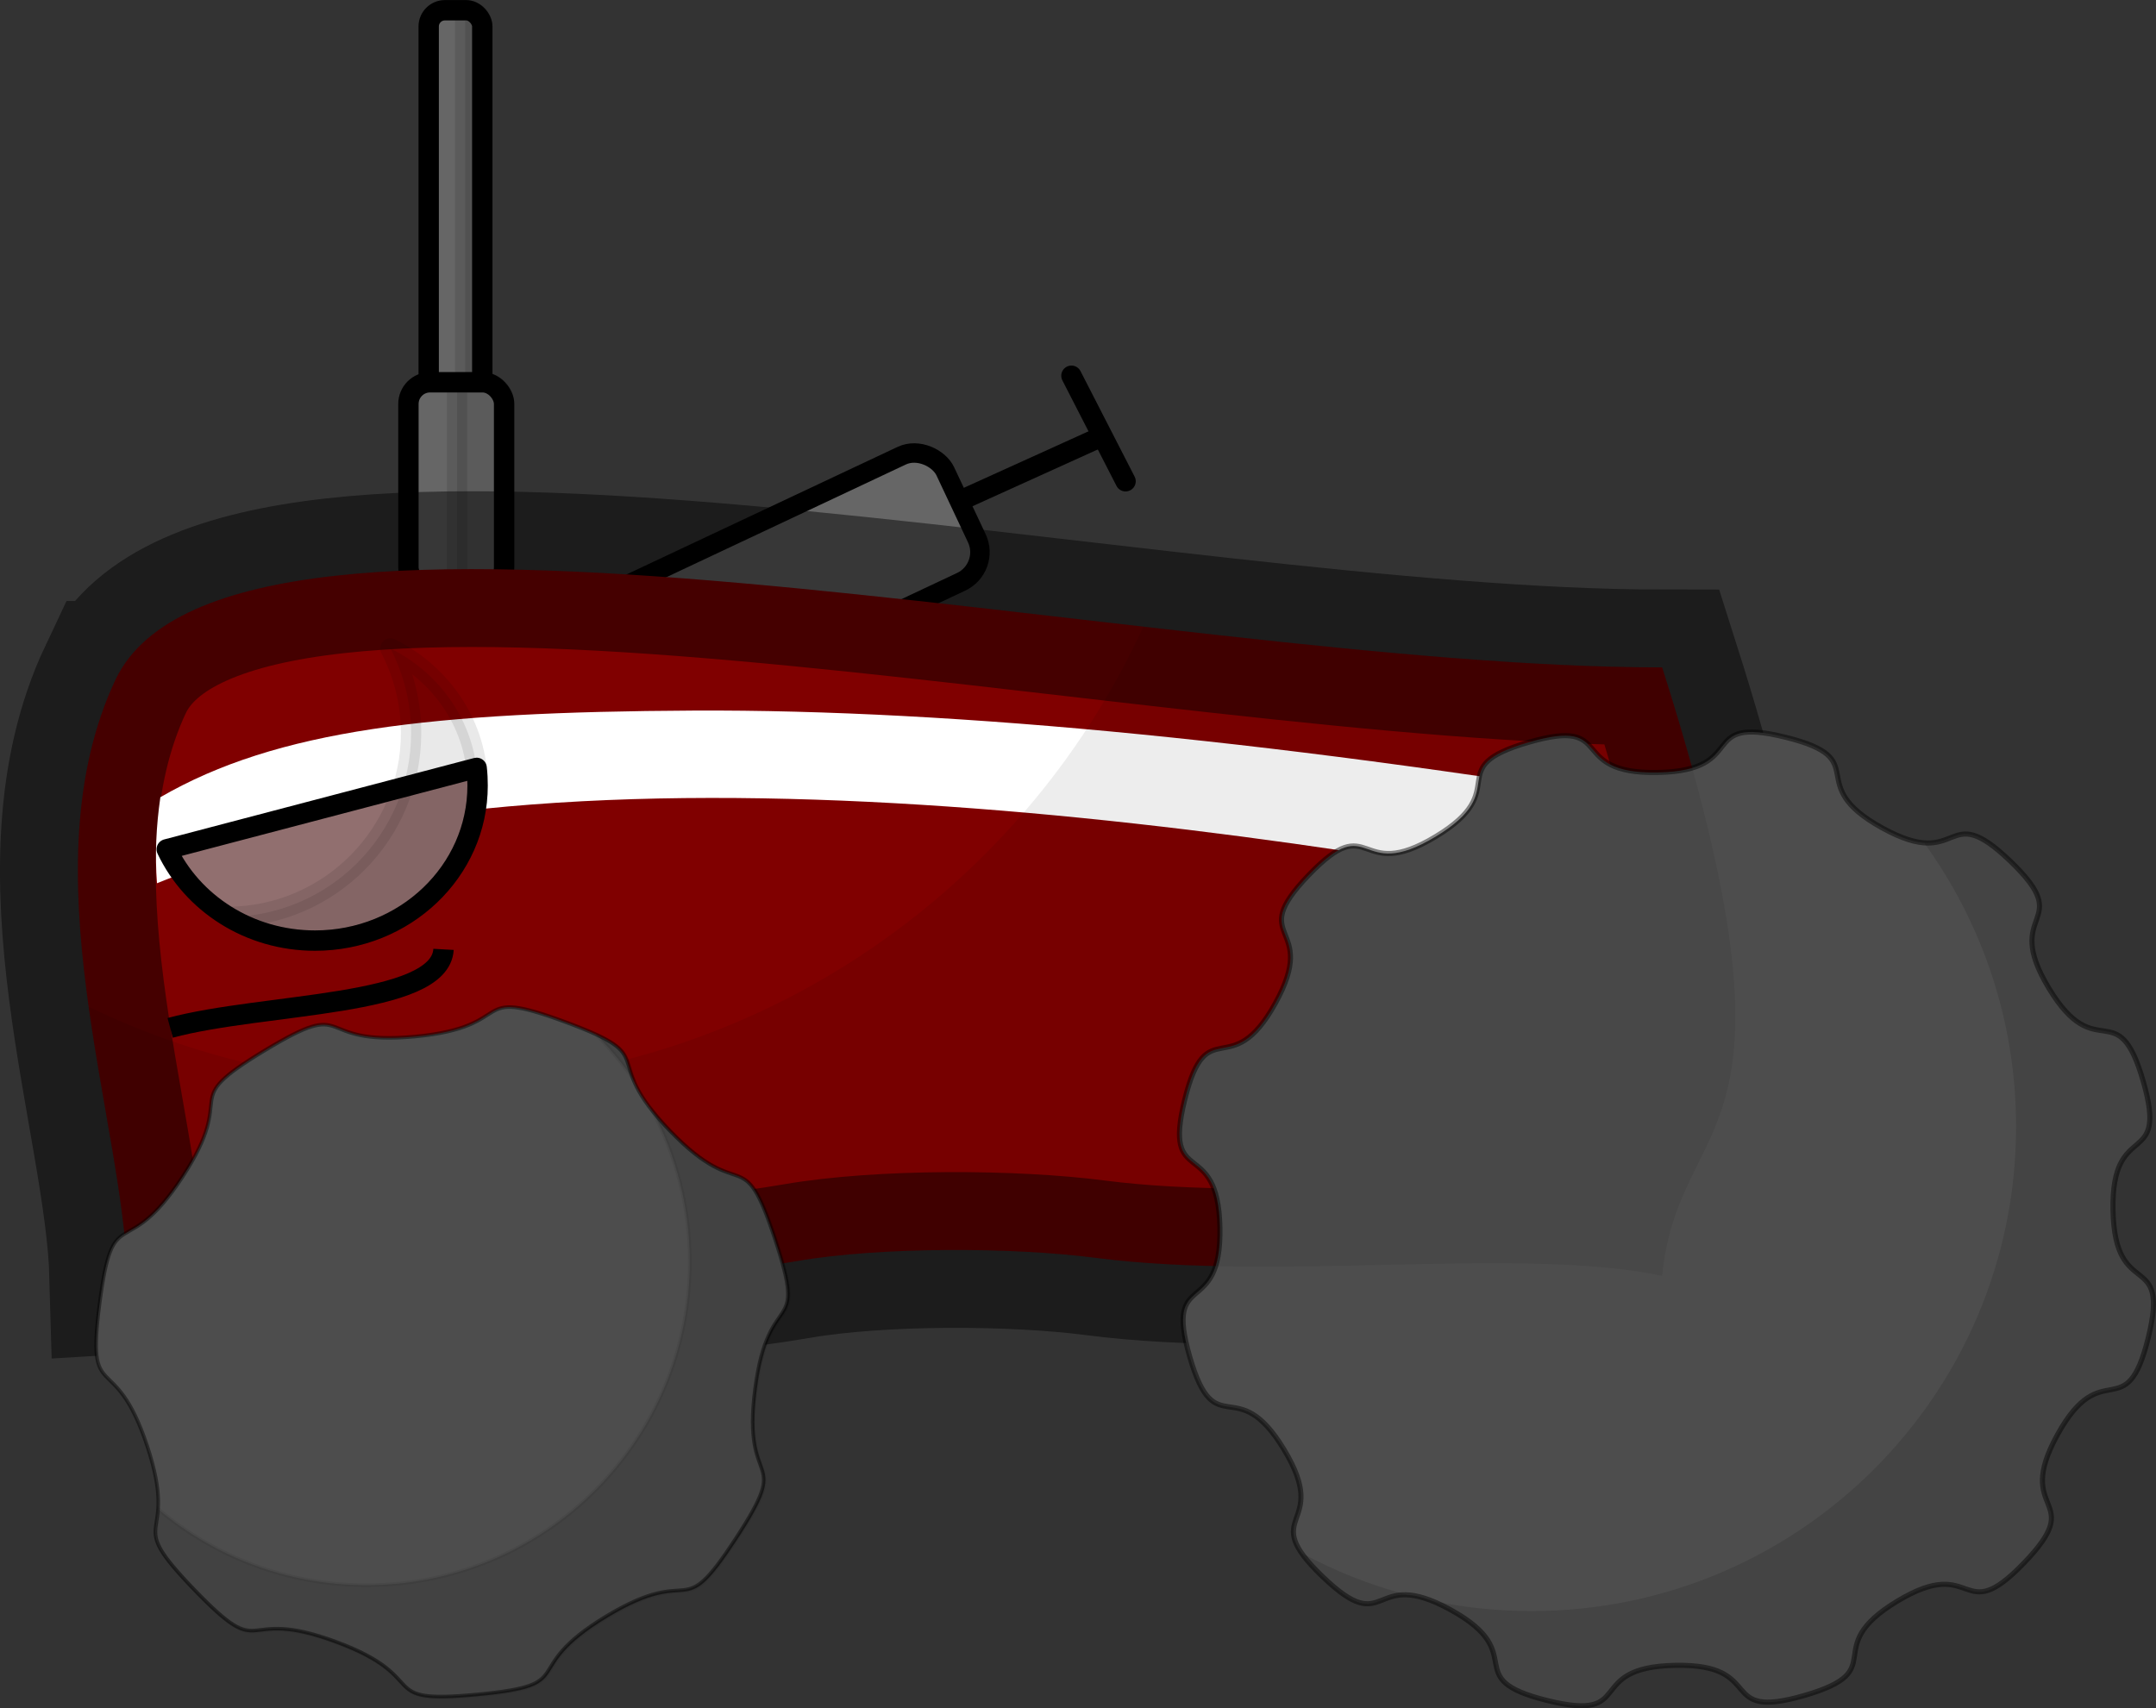 <?xml version="1.0" encoding="UTF-8" standalone="no"?>
<!-- Created with Inkscape (http://www.inkscape.org/) -->

<svg
   xmlns:dc="http://purl.org/dc/elements/1.1/"
   xmlns:cc="http://creativecommons.org/ns#"
   xmlns:rdf="http://www.w3.org/1999/02/22-rdf-syntax-ns#"
   xmlns:svg="http://www.w3.org/2000/svg"
   xmlns="http://www.w3.org/2000/svg"
   xmlns:sodipodi="http://sodipodi.sourceforge.net/DTD/sodipodi-0.dtd"
   xmlns:inkscape="http://www.inkscape.org/namespaces/inkscape"
   width="423.522"
   height="335.663"
   id="svg2"
   version="1.1"
   inkscape:version="0.91 r13725"
   sodipodi:docname="TRAKTOR.svg">
  <rect width="100%" height="100%" fill="#333333" stroke="none"/>
  <defs
     id="defs4" />
  <sodipodi:namedview
     id="base"
     pagecolor="#ffffff"
     bordercolor="#666666"
     borderopacity="1.0"
     inkscape:pageopacity="0.0"
     inkscape:pageshadow="2"
     inkscape:zoom="1.33"
     inkscape:cx="54.207794"
     inkscape:cy="252.67854"
     inkscape:document-units="px"
     inkscape:current-layer="layer1"
     showgrid="false"
     inkscape:snap-global="true"
     inkscape:window-width="1920"
     inkscape:window-height="1017"
     inkscape:window-x="-8"
     inkscape:window-y="-8"
     inkscape:window-maximized="1"
     fit-margin-top="0"
     fit-margin-left="0"
     fit-margin-right="0"
     fit-margin-bottom="0" />
  <g
     inkscape:label="Ebene 1"
     inkscape:groupmode="layer"
     id="layer1"
     transform="translate(-153.184,-243.781)">
    <rect
       style="fill:#666666;stroke:#000000;stroke-width:4;stroke-miterlimit:4;stroke-opacity:1;stroke-dasharray:none"
       id="rect3020"
       width="10.526"
       height="76.692"
       x="237.396"
       y="245.793"
       ry="3.19" />
    <path
       style="fill:none;stroke:#000000;stroke-width:4;stroke-linecap:round;stroke-linejoin:round;stroke-miterlimit:4;stroke-opacity:1;stroke-dasharray:none"
       d="m 334.945,345.255 34.026,-15.418"
       id="path5329"
       inkscape:connector-curvature="0" />
    <rect
       style="fill:#666666;fill-opacity:1;stroke:#000000;stroke-width:3.82;stroke-miterlimit:4;stroke-opacity:1;stroke-dasharray:none"
       id="rect5323"
       width="89.995"
       height="27.381"
       x="73.306"
       y="442.147"
       transform="matrix(0.905,-0.426,0.426,0.905,0,0)"
       ry="6.423" />
    <path
       style="opacity:0.107;fill:#000000;fill-opacity:1;stroke:#000000;stroke-width:4;stroke-linecap:round;stroke-linejoin:round;stroke-miterlimit:4;stroke-opacity:1;stroke-dasharray:none"
       d="m 244.562,245.781 0,76.719 0.156,0 c 1.767,0 3.219,-1.452 3.219,-3.219 l 0,-70.312 c 0,-1.767 -1.452,-3.188 -3.219,-3.188 l -0.156,0 z"
       id="rect5366"
       inkscape:connector-curvature="0" />
    <rect
       style="fill:#666666;stroke:#000000;stroke-width:4;stroke-miterlimit:4;stroke-opacity:1;stroke-dasharray:none"
       id="rect3018"
       width="18.797"
       height="40.602"
       x="233.416"
       y="318.892"
       ry="4.253" />
    <path
       style="opacity:0.107;fill:#000000;fill-opacity:1;stroke:#000000;stroke-width:4;stroke-linecap:round;stroke-linejoin:round;stroke-miterlimit:4;stroke-opacity:1;stroke-dasharray:none"
       d="m 242.969,318.906 0,40.594 5,0 c 2.356,0 4.25,-1.894 4.25,-4.25 l 0,-32.094 c 0,-2.356 -1.894,-4.25 -4.25,-4.25 l -5,0 z"
       id="rect5358"
       inkscape:connector-curvature="0" />
    <path
       style="fill:#800000;stroke:#000000;stroke-width:30.6;stroke-miterlimit:4;stroke-opacity:0.46;stroke-dasharray:none"
       d="m 175.94,377.174 c 23.002,-47.174 203.258,-2.256 303.759,-2.256 30.588,96.197 3.365,85.899 0,119.549 -27.319,-5.861 -75.306,1.132 -111.298,-3.539 -16.221,-2.105 -42.159,-2.212 -58.671,0.637 -44.503,7.679 -82.663,-0.105 -131.535,2.902 -0.846,-30.968 -19.878,-80.005 -2.256,-117.293 z"
       id="rect3012"
       inkscape:connector-curvature="0"
       sodipodi:nodetypes="cccsscc" />
    <path
       style="fill:#ffffff;fill-opacity:1;stroke:none"
       d="m 289.42,383.4 c -51.382,0.257 -81.842,3.756 -104.734,17.023 -0.832,5.757 -1.087,11.399 -0.665,16.905 79.222,-32.333 218.479,-11.058 308.462,6.853 l -5.25,-21.062 C 406.628,389.578 340.802,383.143 289.42,383.4 z"
       id="path5309"
       inkscape:connector-curvature="0"
       sodipodi:nodetypes="sccccs" />
    <path
       sodipodi:type="star"
       style="fill:#4d4d4d;stroke:#000000;stroke-opacity:0.46"
       id="path3023"
       sodipodi:sides="12"
       sodipodi:cx="491.72931"
       sodipodi:cy="478.67798"
       sodipodi:r1="87.735374"
       sodipodi:r2="97.483749"
       sodipodi:arg1="1.0277313"
       sodipodi:arg2="1.2895307"
       inkscape:flatsided="false"
       inkscape:rounded="0.7"
       inkscape:randomized="0"
       d="m 537.068,553.791 c -15.603,9.418 -0.77,13.481 -18.28,18.54 -17.509,5.059 -7.129,-6.289 -25.351,-5.934 -18.222,0.355 -7.408,11.29 -25.101,6.917 -17.693,-4.374 -3.029,-9.011 -18.987,-17.815 -15.958,-8.804 -12.06,6.074 -25.196,-6.56 -13.136,-12.634 1.882,-9.318 -7.536,-24.922 -9.418,-15.603 -13.481,-0.77 -18.54,-18.28 -5.059,-17.509 6.289,-7.129 5.934,-25.351 -0.355,-18.222 -11.29,-7.408 -6.917,-25.101 4.374,-17.693 9.011,-3.029 17.815,-18.987 8.804,-15.958 -6.074,-12.06 6.56,-25.196 12.634,-13.136 9.318,1.882 24.922,-7.536 15.603,-9.418 0.77,-13.481 18.28,-18.54 17.509,-5.059 7.129,6.289 25.351,5.934 18.222,-0.355 7.408,-11.29 25.101,-6.917 17.693,4.374 3.029,9.011 18.987,17.815 15.958,8.804 12.06,-6.074 25.196,6.56 13.136,12.634 -1.882,9.318 7.536,24.922 9.418,15.603 13.481,0.77 18.54,18.28 5.059,17.509 -6.289,7.129 -5.934,25.351 0.355,18.222 11.29,7.408 6.917,25.101 -4.374,17.693 -9.011,3.029 -17.815,18.987 -8.804,15.958 6.074,12.06 -6.56,25.196 -12.634,13.136 -9.318,-1.882 -24.922,7.536 z"
       inkscape:transform-center-x="-2.5650791"
       inkscape:transform-center-y="-6.8355257"
       transform="translate(-11.189,4.6)" />
    <path
       style="fill:none;stroke:#000000;stroke-width:4;stroke-linecap:round;stroke-linejoin:miter;stroke-miterlimit:4;stroke-opacity:1;stroke-dasharray:none"
       d="m 374.288,338.344 -10.633,-20.735 0,0"
       id="path5331"
       inkscape:connector-curvature="0" />
    <ellipse
       style="fill:#ffffff;fill-opacity:1;stroke:#000000;stroke-width:4;stroke-linecap:round;stroke-linejoin:round;stroke-miterlimit:4;stroke-opacity:1;stroke-dasharray:none"
       id="path5333"
       transform="translate(-7.443,-3.19)"
       d="m 254.454,401.345 a 31.955,30.451 0 0 1 -31.955,30.451 31.955,30.451 0 0 1 -31.955,-30.451 31.955,30.451 0 0 1 31.955,-30.451 31.955,30.451 0 0 1 31.955,30.451 z"
       sodipodi:type="arc"
       sodipodi:ry="30.451128"
       sodipodi:rx="31.954887"
       sodipodi:cy="401.34546"
       sodipodi:cx="222.49939" />
    <ellipse
       style="fill:#000000;fill-opacity:1;stroke:#000000;stroke-width:4;stroke-linecap:round;stroke-linejoin:round;stroke-miterlimit:4;stroke-opacity:1;stroke-dasharray:none"
       id="path5335"
       transform="translate(-7.975,-18.076)"
       d="m 214.224,411.979 a 7.143,7.143 0 0 1 -7.143,7.143 7.143,7.143 0 0 1 -7.143,-7.143 7.143,7.143 0 0 1 7.143,-7.143 7.143,7.143 0 0 1 7.143,7.143 z"
       sodipodi:type="arc"
       sodipodi:ry="7.1428571"
       sodipodi:rx="7.1428571"
       sodipodi:cy="411.97864"
       sodipodi:cx="207.08127" />
    <path
       style="fill:none;stroke:#000000;stroke-width:4;stroke-linecap:butt;stroke-linejoin:miter;stroke-miterlimit:4;stroke-opacity:1;stroke-dasharray:none"
       d="m 186.612,445.739 c 18.427,-4.951 53.064,-4.113 53.698,-15.418"
       id="path5337"
       inkscape:connector-curvature="0"
       sodipodi:nodetypes="cc" />
    <path
       style="fill:#916f6f;fill-opacity:1;stroke:#000000;stroke-width:4;stroke-linecap:round;stroke-linejoin:round;stroke-miterlimit:4;stroke-opacity:1;stroke-dasharray:none"
       d="m 246.812,394.656 -60.875,16 c 5.01,10.574 16.159,17.938 29.125,17.938 17.648,0 31.938,-13.62 31.938,-30.438 0,-1.182 -0.05,-2.353 -0.188,-3.5 z"
       id="path5351"
       inkscape:connector-curvature="0" />
    <path
       style="opacity:0.089;fill:#000000;fill-opacity:1;stroke:#000000;stroke-width:4;stroke-linecap:round;stroke-linejoin:round;stroke-miterlimit:4;stroke-opacity:1;stroke-dasharray:none"
       d="m 229.875,371.188 c 2.58,4.976 4.062,10.602 4.062,16.594 0,19.872 -16.04,36.003 -35.875,36.156 4.924,2.954 10.752,4.656 17,4.656 17.648,0 31.938,-13.62 31.938,-30.438 0,-11.716 -6.945,-21.877 -17.125,-26.969 z"
       id="path5412"
       inkscape:connector-curvature="0" />
    <path
       style="opacity:0.074;fill:#000000;fill-opacity:1;stroke:none"
       d="m 377.781,366.906 c -24.344,53.085 -77.964,89.969 -140.188,89.969 -24.016,0 -46.737,-5.484 -67,-15.281 2.735,19.566 7.194,38.235 7.594,52.875 48.871,-3.007 87.028,4.772 131.531,-2.906 16.512,-2.849 42.467,-2.73 58.688,-0.625 35.992,4.672 83.962,-2.33 111.281,3.531 3.365,-33.65 30.588,-23.366 0,-119.562 -29.172,0 -65.091,-3.782 -101.906,-8 z"
       id="path5439"
       inkscape:connector-curvature="0" />
    <path
       transform="matrix(0.701,0,0,0.701,-104.18,173.125)"
       inkscape:transform-center-y="-6.8355257"
       inkscape:transform-center-x="-2.5650791"
       d="m 537.068,553.791 c -25.348,15.3 -6.686,19.151 -36.163,21.938 -29.476,2.787 -11.867,-4.494 -39.633,-14.772 -27.766,-10.278 -19.142,6.713 -39.699,-14.595 -20.557,-21.308 -3.886,-12.08 -13.162,-40.197 -9.276,-28.117 -17.183,-10.78 -13.341,-40.138 3.842,-29.357 7.022,-10.57 23.221,-35.353 16.199,-24.783 -2.285,-20.156 23.063,-35.456 25.348,-15.3 12.641,-1.1 42.118,-3.887 29.476,-2.787 14.334,-14.354 42.1,-4.075 27.766,10.278 8.742,9.197 29.299,30.505 20.557,21.308 20.159,2.257 29.435,30.374 9.276,28.117 -1.74,12.569 -5.582,41.927 -3.842,29.357 10.804,17.168 -5.395,41.951 -16.199,24.783 -10.912,6.476 -36.26,21.776 z"
       inkscape:randomized="0"
       inkscape:rounded="0.7"
       inkscape:flatsided="false"
       sodipodi:arg2="1.4765303"
       sodipodi:arg1="1.0277313"
       sodipodi:r2="97.483749"
       sodipodi:r1="87.735374"
       sodipodi:cy="478.67798"
       sodipodi:cx="491.72931"
       sodipodi:sides="7"
       id="path3039"
       style="fill:#4d4d4d;stroke:#000000;stroke-opacity:0.46"
       sodipodi:type="star" />
    <ellipse
       id="path3041"
       style="fill:#ffffff"
       transform="matrix(0.492,0,0,0.492,-28.978,267.42)"
       d="M 648.872,490.708 A 100.752,100.752 0 0 1 548.12,591.46 100.752,100.752 0 0 1 447.368,490.708 100.752,100.752 0 0 1 548.12,389.956 100.752,100.752 0 0 1 648.872,490.708 Z"
       sodipodi:type="arc"
       sodipodi:ry="100.75188"
       sodipodi:rx="100.75188"
       sodipodi:cy="490.70804"
       sodipodi:cx="548.1203" />
    <ellipse
       style="fill:#800000"
       id="path3043"
       transform="matrix(0.351,0,0,0.366,48.48,329.06)"
       d="M 648.872,490.708 A 100.752,100.752 0 0 1 548.12,591.46 100.752,100.752 0 0 1 447.368,490.708 100.752,100.752 0 0 1 548.12,389.956 100.752,100.752 0 0 1 648.872,490.708 Z"
       sodipodi:type="arc"
       sodipodi:ry="100.75188"
       sodipodi:rx="100.75188"
       sodipodi:cy="490.70804"
       sodipodi:cx="548.1203" />
    <ellipse
       id="path3045"
       style="fill:#800000"
       transform="matrix(0.23,0,0,0.209,114.463,406.109)"
       d="M 648.872,490.708 A 100.752,100.752 0 0 1 548.12,591.46 100.752,100.752 0 0 1 447.368,490.708 100.752,100.752 0 0 1 548.12,389.956 100.752,100.752 0 0 1 648.872,490.708 Z"
       sodipodi:type="arc"
       sodipodi:ry="100.75188"
       sodipodi:rx="100.75188"
       sodipodi:cy="490.70804"
       sodipodi:cx="548.1203" />
    <path
       style="opacity:0.148;fill:#000000;fill-opacity:1;stroke:#000000;stroke-width:0.701;stroke-opacity:0.46"
       d="m 270.406,447.156 c 2.744,2.784 5.242,5.812 7.438,9.062 -1.79,-4.317 -0.582,-5.904 -7.438,-9.062 z M 281.25,461.875 c 4.747,8.9 7.438,19.052 7.438,29.844 0,35.088 -28.443,63.531 -63.531,63.531 -15.534,0 -29.743,-5.586 -40.781,-14.844 -0.38,5.466 -2.767,5.653 7.125,15.906 14.418,14.944 8.37,3.041 27.844,10.25 19.474,7.209 7.108,12.298 27.781,10.344 20.673,-1.955 7.597,-4.644 25.375,-15.375 17.778,-10.731 14.045,2.1 25.406,-15.281 11.361,-17.381 1.087,-8.848 3.781,-29.438 2.695,-20.59 10.443,-9.687 3.938,-29.406 -6.506,-19.72 -6.239,-6.337 -20.656,-21.281 -1.533,-1.589 -2.741,-2.988 -3.719,-4.25 z"
       id="path5434"
       inkscape:connector-curvature="0" />
    <ellipse
       style="fill:#ffffff;stroke:#000000;stroke-opacity:0.46"
       id="path3016"
       transform="matrix(0.701,0,0,0.701,96.038,139.05)"
       d="M 648.872,490.708 A 100.752,100.752 0 0 1 548.12,591.46 100.752,100.752 0 0 1 447.368,490.708 100.752,100.752 0 0 1 548.12,389.956 100.752,100.752 0 0 1 648.872,490.708 Z"
       sodipodi:type="arc"
       sodipodi:ry="100.75188"
       sodipodi:rx="100.75188"
       sodipodi:cy="490.70804"
       sodipodi:cx="548.1203" />
    <ellipse
       id="path3027"
       style="fill:#800000;stroke:#000000;stroke-opacity:0.46"
       transform="matrix(0.5,0,0,0.522,206.48,226.938)"
       d="M 648.872,490.708 A 100.752,100.752 0 0 1 548.12,591.46 100.752,100.752 0 0 1 447.368,490.708 100.752,100.752 0 0 1 548.12,389.956 100.752,100.752 0 0 1 648.872,490.708 Z"
       sodipodi:type="arc"
       sodipodi:ry="100.75188"
       sodipodi:rx="100.75188"
       sodipodi:cy="490.70804"
       sodipodi:cx="548.1203" />
    <path
       style="opacity:0.121;fill:#000000;fill-opacity:1;stroke:none"
       d="m 539.125,407.676 c -2.482,0.099 -4.176,2.013 -7.969,1.719 11.35,15.67 18.062,34.922 18.062,55.75 0,52.559 -42.628,95.188 -95.188,95.188 -6.736,0 -13.316,-0.7 -19.656,-2.031 1.124,0.443 2.373,1.036 3.781,1.812 15.958,8.804 1.307,13.439 19,17.812 17.693,4.374 6.872,-6.583 25.094,-6.938 18.222,-0.355 7.835,10.996 25.344,5.938 17.509,-5.059 2.678,-9.113 18.281,-18.531 15.603,-9.418 12.303,5.604 24.938,-7.531 12.634,-13.136 -2.241,-9.261 6.562,-25.219 8.804,-15.958 13.439,-1.276 17.812,-18.969 4.374,-17.693 -6.583,-6.872 -6.938,-25.094 -0.355,-18.222 10.996,-7.866 5.938,-25.375 -5.059,-17.509 -9.113,-2.678 -18.531,-18.281 -9.418,-15.603 5.604,-12.272 -7.531,-24.906 -4.515,-4.343 -7.012,-5.423 -9,-5.344 z m -130.281,141.25 c 0.881,1.273 2.207,2.78 4.125,4.625 9.978,9.597 10.135,3.308 16.625,3.594 -7.302,-1.935 -14.248,-4.703 -20.75,-8.219 z"
       id="path5429"
       inkscape:connector-curvature="0" />
  </g>
</svg>
